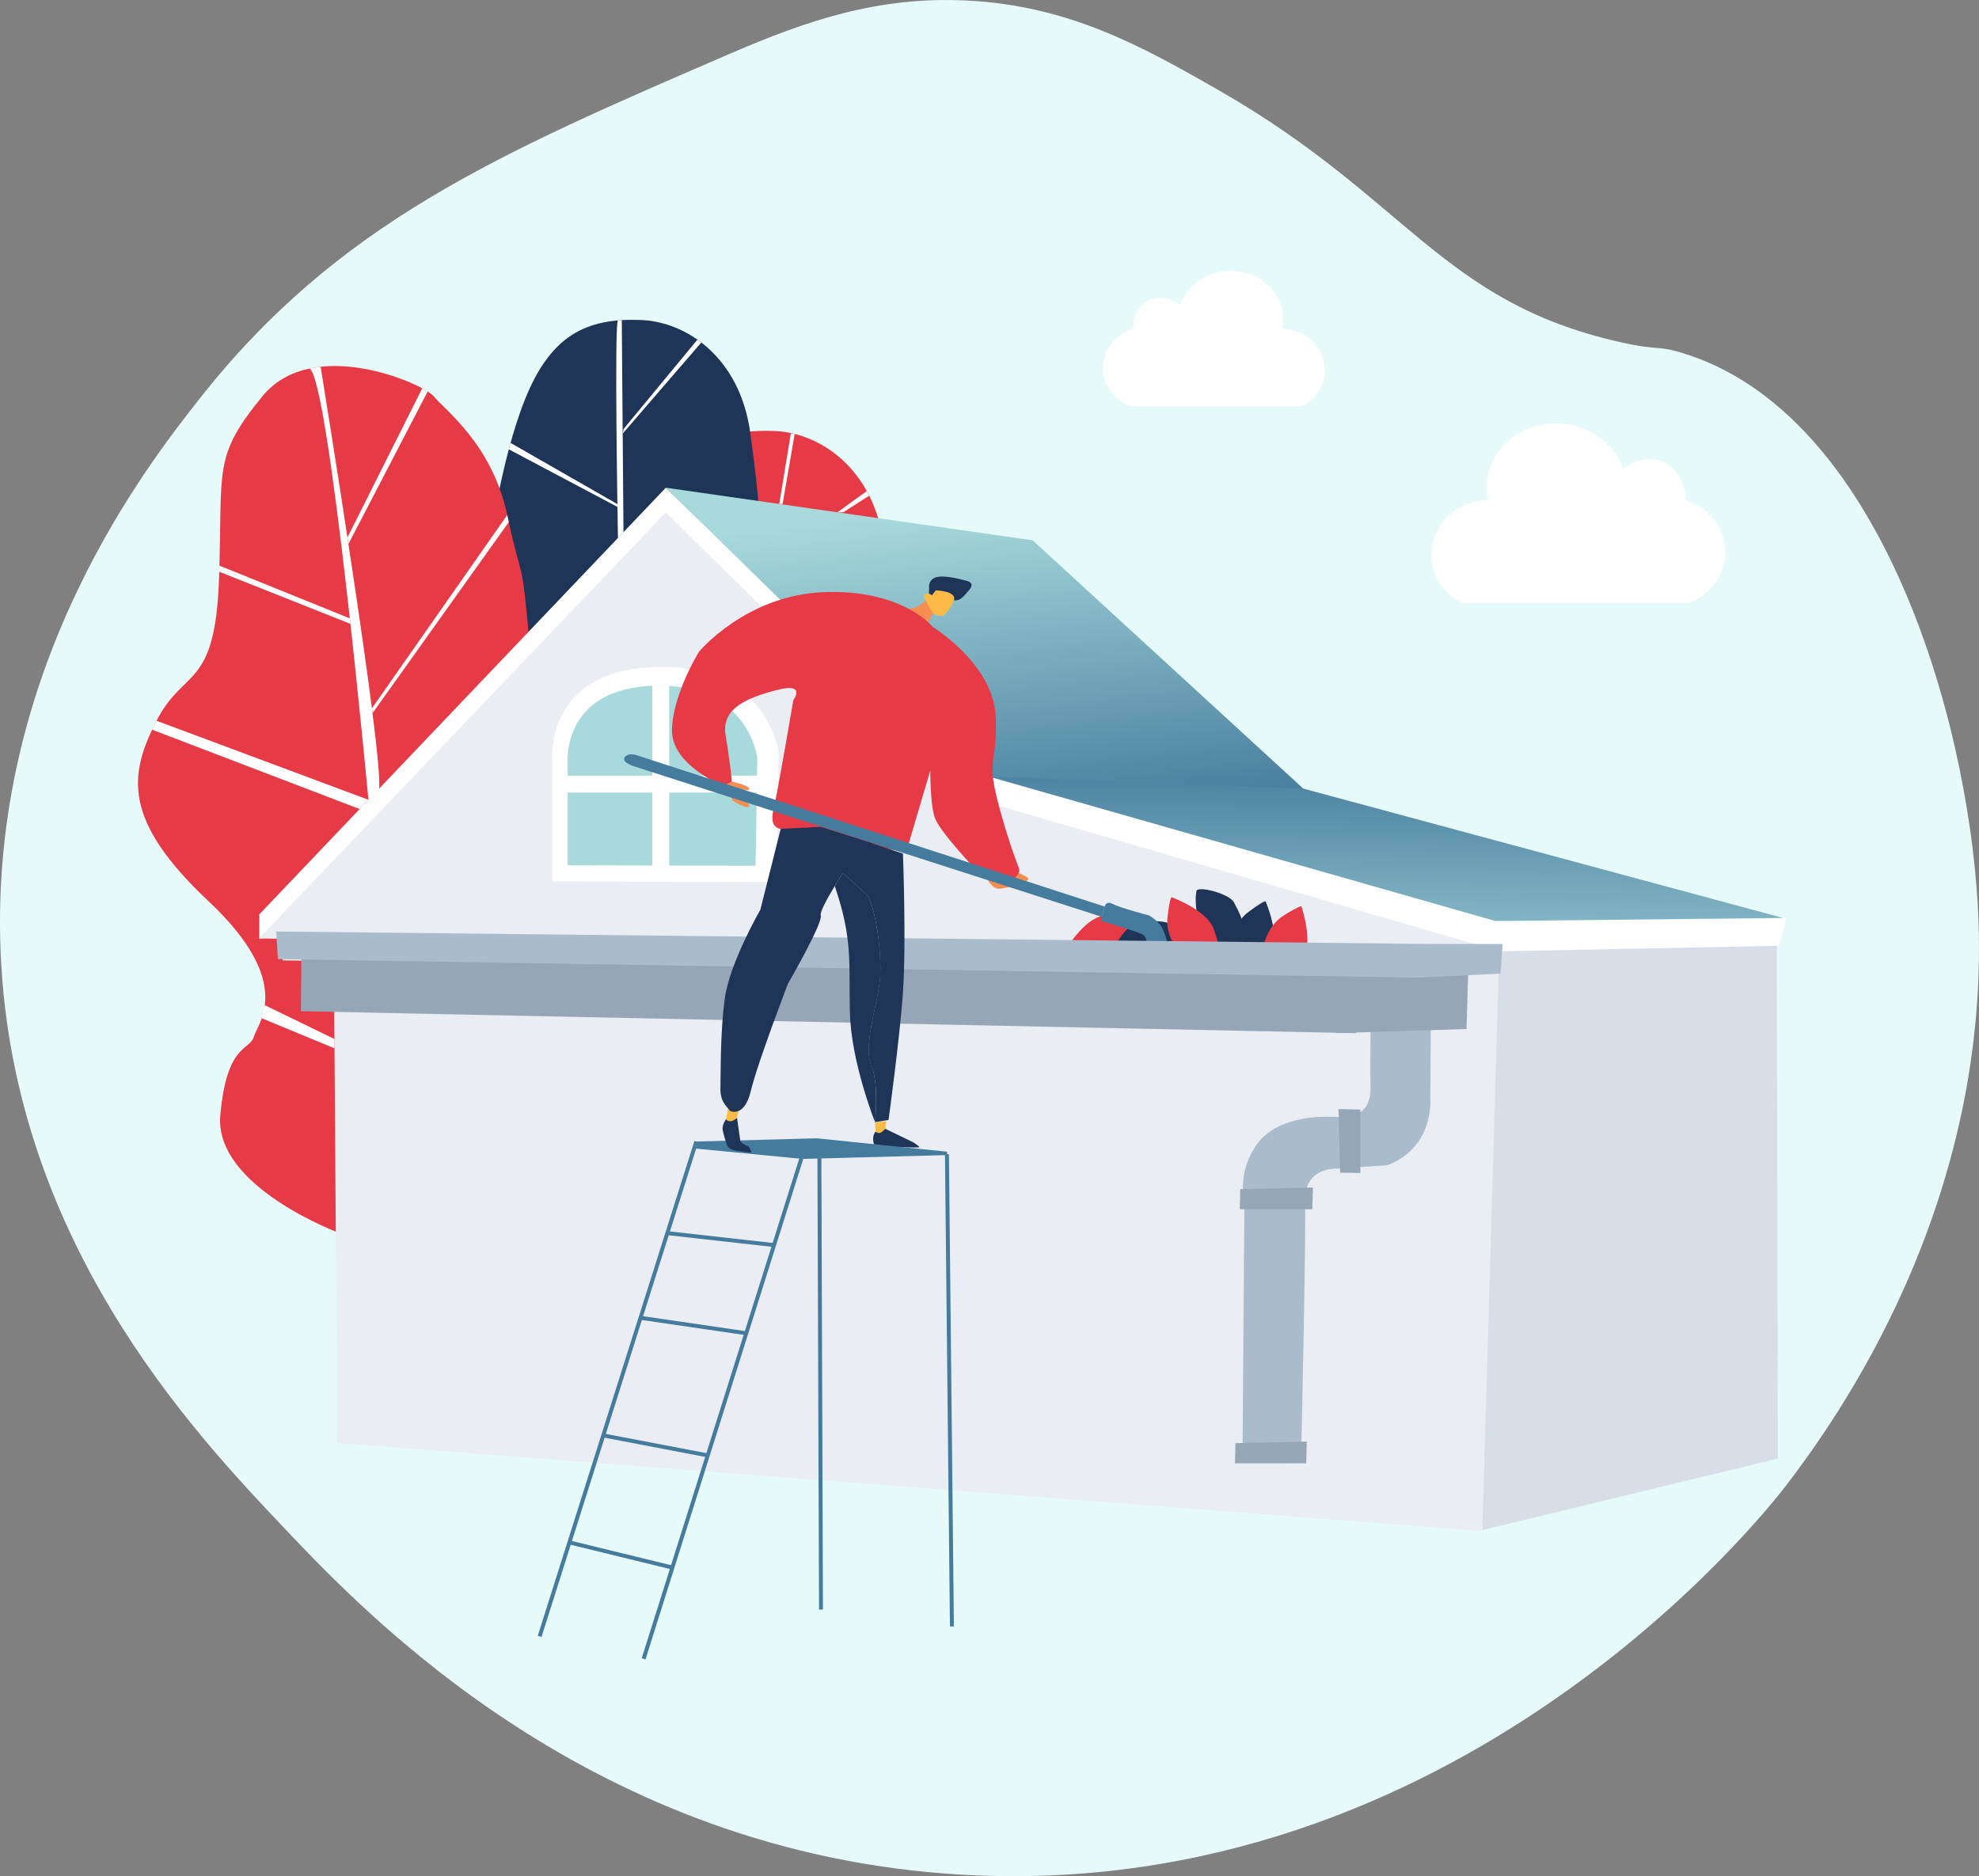 <?xml version="1.0" encoding="UTF-8"?><svg id="Layer_2" xmlns="http://www.w3.org/2000/svg" xmlns:xlink="http://www.w3.org/1999/xlink" viewBox="0 0 502.28 476.19"><rect x="0" y="0" width="502.28" height="476.19" fill="#808080" stroke="none"/><defs><style>.cls-1,.cls-2{fill:none;}.cls-3{fill:url(#Nepojmenovaný_přechod_91);}.cls-4{fill:#f9bc49;}.cls-5{fill:#eaedf3;}.cls-6{fill:#f68e52;}.cls-7{fill:#e6fafa;}.cls-8{fill:#e63a46;}.cls-9{fill:#fff;}.cls-10{fill:#fdba46;}.cls-11{fill:#97a6b7;}.cls-12{fill:#abc;}.cls-13{fill:#d8dee8;}.cls-14{fill:#a8dadc;}.cls-15{fill:#1e3557;}.cls-16{fill:#457b9d;}.cls-17{fill:url(#Nepojmenovaný_přechod_91-2);}.cls-2{stroke:#457b9d;stroke-miterlimit:10;}</style><linearGradient id="Nepojmenovaný_přechod_91" x1="350.15" y1="258.19" x2="351.56" y2="188.04" gradientTransform="matrix(1, 0, 0, 1, 0, 0)" gradientUnits="userSpaceOnUse"><stop offset="0" stop-color="#a8dadc"/><stop offset=".93" stop-color="#457b9d"/></linearGradient><linearGradient id="Nepojmenovaný_přechod_91-2" x1="245.89" y1="128.13" x2="256.52" y2="218.12" xlink:href="#Nepojmenovaný_přechod_91"/></defs><g id="Vrstva_1"><g><path class="cls-7" d="M50.41,101.51C85.64,56.62,126.25,39.1,185.37,13.59,204.94,5.14,222.98-.96,245.29,.13c26.08,1.27,44.76,11.71,64.38,22.98,47.39,27.2,56.1,53.38,101.15,63.64,10.57,2.41,9.27,.78,15.95,2.78,50.32,15.07,72.49,92.04,75.2,140.25,4.26,76-36.98,131.91-48.45,147.01-5.53,7.28-83.51,106.32-209.5,99.03-93.64-5.42-151-65.94-171.74-87.82C48.87,363.29,1.85,313.68,.05,238.44-1.63,167.82,37.54,117.9,50.41,101.51Z"/><path class="cls-8" d="M158.25,165.75s3.26-24.35,10.18-39.28c6.92-14.94,16.59-17.5,28.09-17.08s25.1,9.41,27.76,28.56c2.66,19.15,2.3,23.28,2.3,23.28l-23.72-3.27-39.67,40.62s.31-19.89-4.95-32.83Z"/><path class="cls-15" d="M192.72,133.08l-23.72-3.28-39.67,40.62s.31-19.89-4.94-32.83c0,0,3.26-24.35,10.18-39.29,5.72-12.35,13.32-16.23,22.28-16.97h0c.32-.03,.64-.05,.97-.08,1.57-.09,3.18-.09,4.83-.03,11.5,.42,25.1,9.41,27.76,28.56,2.66,19.15,2.3,23.28,2.3,23.28Z"/><path class="cls-8" d="M119.88,177.85l-33.42,135.25s-32.18-11.78-30.55-30.03c1.63-18.26,7.44-16.35,8.49-19.89,1.05-3.53,10.55-13.75-11.48-34.44-22.03-20.69-20.15-32.22-13.19-45.8,6.96-13.59,14.88-7.77,15.86-36.05,.97-28.27-1.65-30.81,11.01-46.31,3.21-3.92,7.4-6.07,11.93-7.03l.08-.02c.92-.2,1.85-.34,2.79-.44h0c12.71-1.37,26.84,5.22,28.73,7.55,2.7,3.36,14.76,12.06,18.61,30.07,3.84,18.01,3.57,8.96,5.68,32.83,2.12,23.87-14.53,14.31-14.53,14.31Z"/><polygon class="cls-9" points="200.71 154.52 196.63 157.24 196.51 157.32 168.99 131.52 66.6 238.15 66.53 238.21 65.81 238.21 65.72 238.21 65.78 238.15 65.81 238.1 65.81 232.08 168.99 123.79 200.71 154.52"/><polygon class="cls-13" points="451.24 370.21 450.96 239.63 394.38 240.75 376.25 235.8 376.17 388.38 451.24 370.21"/><polygon class="cls-5" points="380.52 241.59 365.77 247.46 71.72 243.77 71.7 241.48 71.68 238.29 66.53 238.21 65.81 238.21 65.72 238.21 65.78 238.15 65.81 238.1 168.96 130.1 196.63 157.24 239.51 199.3 252.25 201.78 380.52 241.59"/><polygon class="cls-5" points="84.73 241.59 380.52 241.59 376.22 388.62 85.59 366.26 84.73 241.59"/><path class="cls-12" d="M339.25,296.62s-8.3-.49-8.02,8.35c.28,8.85-.95,62.34-.95,62.34l-14.91-.4,.47-61.94s-2.08-7.43,3.36-14.77,17.74-6.73,17.74-6.73h3.91s7.16,.75,7-7.49,.1-19.39,.1-19.39l15.22,.26-.15,22.13s1.05,12.19-10.87,16.77"/><polygon class="cls-11" points="340.14 297.63 345.26 297.72 345.25 281.63 339.73 281.5 340.14 297.63"/><polygon class="cls-11" points="314.78 301.81 314.67 306.93 333.07 306.92 333.23 301.41 314.78 301.81"/><polygon class="cls-11" points="313.55 366.3 313.45 371.42 331.52 371.41 331.67 365.89 313.55 366.3"/><polygon class="cls-11" points="339.47 243.25 372.78 242.04 372.21 261.18 339.25 262.22 339.47 243.25"/><polygon class="cls-9" points="453.4 233.07 451.5 240.05 380.62 241.46 246.69 202.54 244.38 196.66 250.37 196.78 380.36 233.85 453.4 233.07"/><polygon class="cls-3" points="329.91 199.93 452.54 232.99 379.5 233.76 249.51 196.69 329.91 199.93"/><polygon class="cls-17" points="168.99 123.79 262.09 137.14 330.77 200.16 243.52 196.82 168.99 123.79"/><g><path class="cls-9" d="M140.16,223.74v-31.09s-1.98-22.57,26.33-23.36c28.31-.79,31.14,21.79,31.14,21.79l-.54,32.79-56.92-.13Z"/><path class="cls-14" d="M144.08,219.63v-26.04s-1.66-18.9,22.05-19.56c23.71-.66,26.08,18.25,26.08,18.25l-.45,27.46-47.68-.11Z"/><rect class="cls-9" x="142.34" y="196.87" width="52.45" height="4.3"/><rect class="cls-9" x="141.48" y="194.29" width="52.45" height="4.3" transform="translate(-28.74 364.15) rotate(-90)"/></g><path class="cls-9" d="M96.22,200.17c-1.18,8.74-2.71,2.84-2.71,2.84,0,0-10.03-107.86-15-109.45l.08-.02c.92-.2,1.85-.34,2.79-.44h0c.75,4.63,15.98,98.54,14.82,107.07Z"/><polyline class="cls-1" points="81.39 93.1 78.6 93.54 78.52 93.55"/><polyline class="cls-9" points="88.2 136.38 107.16 98.57 108.54 99.38 88.45 138.04"/><polyline class="cls-9" points="88.79 156.96 55.68 143.56 55.64 145.12 88.95 158.35"/><polyline class="cls-9" points="94.41 179.76 128.74 130.72 129.13 132.52 94.56 181"/><polyline class="cls-9" points="93.52 203 39.72 182.94 38.61 185.21 91.28 205.35"/><polyline class="cls-9" points="84.88 263.72 67.2 255.13 66.42 258.44 84.9 266.09"/><path class="cls-9" d="M158.25,135.07l-1.41,1.48s-.98-54.67,0-55.21h0c.32-.03,.64-.05,.97-.08h0l.43,53.81Z"/><line class="cls-1" x1="156.84" y1="81.34" x2="157.82" y2="81.26"/><polyline class="cls-9" points="158.25 108.9 177 86.22 177.99 86.94 158.05 110.04"/><polyline class="cls-9" points="156.71 128.66 129.13 114.04 129.57 112.41 156.71 127.96"/><polyline class="cls-9" points="197.78 127.92 200.71 110.04 201.71 110.04 198.62 127.92"/><polyline class="cls-9" points="212.55 130.03 219.99 124.64 220.61 125.81 214 130.03"/><path class="cls-15" d="M235.77,150.68l.04-1.79s-.19-2.28,2.61-2.52,7.34,1.19,7.34,1.19c0,0,1.65,.5,.27,2.12-1.38,1.62-2.22,2.9-3.95,2.69s-5.71-.69-5.71-.69l-.6-1Z"/><path class="cls-6" d="M230.65,154.54s1.77-.22,2.73-.87,1.59-1.19,1.59-1.19l2,3.19s-1.34,1.66-1.13,2.52c.21,.86-5.2-3.65-5.2-3.65Z"/><path class="cls-4" d="M222.07,284.84l.16,2.75s2.28,1.37,2.47-.82l.19-2.19-2.81,.26Z"/><polyline class="cls-2" points="203.39 294.04 201.81 299.04 163.35 421.04"/><line class="cls-2" x1="136.97" y1="415.32" x2="176.73" y2="289.74"/><line class="cls-2" x1="168.99" y1="312.95" x2="196.44" y2="316.02"/><line class="cls-2" x1="162.41" y1="334.46" x2="189.32" y2="338.39"/><line class="cls-2" x1="152.91" y1="364.3" x2="179.92" y2="369.46"/><line class="cls-2" x1="144.26" y1="391.43" x2="170.8" y2="397.91"/><path class="cls-15" d="M221.56,271.64c-.11-.41-.25-.8-.4-1.15-1.02-2.36-.7-6.04-.03-9.92l.43,11.07Z"/><path class="cls-4" d="M184.77,281.28l-.47,2.76s.55,1.16,1.22,1.28,.98,.4,1.26-.6,.7-2.76,.7-2.76l-2.7-.68Z"/><path class="cls-15" d="M224.7,286.51l7.18,3.48s1.35,.88,1.47,1.17-10.7-.24-10.7-.24c0,0-.83,.24-1.02-1.33-.19-1.57,.59-2.35,.59-2.35,0,0,.93,.78,1.79-.08,.86-.86,.67-.65,.67-.65Z"/><path class="cls-6" d="M185.77,198.4s4.11,.82,4.41,1.8c.31,.98-3.7-.34-3.7-.34,0,0,4.16,4.02,3.65,4.82s-4.18-1.45-4.18-1.45l-.85-2.03-1.3-1.89,1.96-.9Z"/><path class="cls-6" d="M256.7,220.95s5.53,1.69,4.06,2.56-5.48-.66-5.48-.66l1.42-1.9Z"/><path class="cls-6" d="M250.67,223.26s1.31,2.61,3.24,2.3,2.88-.51,2.88-.51"/><path class="cls-8" d="M198.16,210.36s-2.98-.02-1.89-4.6,5.08-28.05,5.08-28.05c0,0,3.43-4.55-4.15-2.58s-14.2,4.66-13.04,11.49c1.16,6.82,1.6,11.79,1.6,11.79l-2.16,1.05s-13.21-5.18-13.05-14.2c.16-9.02,6.86-19.84,6.86-19.84,0,0,11.95-14.43,31.86-15.13s27.49,8.86,27.49,8.86c0,0,15.38,9.41,15.94,22.71,.56,13.3-2.93,9.52,1.39,24.74,4.33,15.22,5.19,13.5,4.33,15.22s-4.68,2.43-4.68,2.43l-6.13-3.6s-9.32-9.73-10.43-13.31-1.07-11.78-1.07-11.78l-6.14,20.78-31.8-5.98Z"/><path class="cls-10" d="M234.97,152.48s-1.16-1.54-.04-1.79,1.55,.44,1.55,.44l1.06-1.29s5.42,.16,4.55,2.53c-.87,2.37-2.65,3.88-2.65,3.88,0,0-1.55,.34-2.46-.59s-2-3.19-2-3.19Z"/><line class="cls-2" x1="207.97" y1="293.88" x2="208.37" y2="408.53"/><line class="cls-2" x1="240.34" y1="292.95" x2="241.6" y2="412.82"/><polygon class="cls-16" points="175.87 291.46 203.63 294.15 240.36 293.18 240.36 292.32 207.31 288.92 176.73 289.74 175.87 291.46"/><path class="cls-15" d="M184.3,284.04s-1.09,1.39-.89,2.69c.2,1.29,1.05,3.77,1.05,3.77,0,0,.33,1.28,2.32,1.55s3.94,.54,3.94,.54c0,0-.32-1.62-1.13-1.81s-1.67-1.04-1.67-1.04l-.86-6.02s-.86,.86-1.72,.86-1.03-.54-1.03-.54Z"/><path class="cls-9" d="M301.99,95.72s-.05,.04-.08,.06l.02-.06h.06Z"/><path class="cls-9" d="M325.4,83.43c.22-.98,.31-2.01,.26-3.05-.34-6.78-6.6-11.97-13.99-11.61-5.76,.28-10.5,3.87-12.15,8.64-2.33-1.73-5.06-2.34-7.46-1.39-2.76,1.1-4.41,4-4.62,7.46-4.38,1.42-7.52,5.33-7.52,9.93,0,3.91,2.27,7.32,5.63,9.13,.42,.23,.86,.43,1.32,.6h43.58c.7-.36,1.36-.79,1.96-1.29,2.35-1.93,3.84-4.77,3.84-7.93,0-5.71-4.83-10.35-10.86-10.5Zm-23.49,12.35l.02-.06h.06s-.05,.04-.08,.06Z"/><path class="cls-9" d="M286.87,103.15c-.45-.17-.89-.38-1.32-.6l1.32,.6Z"/><path class="cls-9" d="M301.93,95.72h.06s-.05,.04-.08,.06l.02-.06Z"/><path class="cls-9" d="M332.41,101.86c-.6,.49-1.26,.92-1.96,1.29l1.96-1.29Z"/><path class="cls-9" d="M408.66,143.19s.07,.06,.11,.08l-.02-.08h-.08Z"/><path class="cls-9" d="M377.67,126.92c-.29-1.3-.41-2.66-.34-4.04,.44-8.98,8.74-15.85,18.52-15.37,7.63,.38,13.91,5.12,16.09,11.44,3.09-2.3,6.7-3.1,9.88-1.84,3.66,1.45,5.84,5.3,6.11,9.87,5.79,1.88,9.96,7.06,9.96,13.15,0,5.18-3,9.69-7.46,12.09-.56,.3-1.14,.57-1.74,.8h-57.71c-.93-.48-1.8-1.05-2.6-1.7-3.12-2.55-5.09-6.31-5.09-10.5,0-7.56,6.4-13.71,14.37-13.9Zm31.1,16.35l-.02-.08h-.08s.07,.06,.11,.08Z"/><path class="cls-9" d="M428.69,153.02c.6-.23,1.18-.5,1.74-.8l-1.74,.8Z"/><path class="cls-9" d="M408.75,143.19h-.08s.07,.06,.11,.08l-.02-.08Z"/><path class="cls-9" d="M368.38,151.32c.8,.65,1.67,1.22,2.6,1.7l-2.6-1.7Z"/><path class="cls-15" d="M321.21,228.76s3.85,8.81,1.43,13.43c-2.42,4.63-4.01,6.38-5.1,7.27s-6.09-5.8-5.54-8.29,1.12-6.93,4.94-9.76,4.27-2.66,4.27-2.66Z"/><path class="cls-8" d="M330.3,230.04s3.15,9.08,.37,13.5-4.5,6.04-5.65,6.85-5.61-6.26-4.87-8.7,1.66-6.82,5.69-9.34c4.03-2.52,4.46-2.31,4.46-2.31Z"/><path class="cls-8" d="M270.16,241.6s4.74-8.36,9.9-9.2,7.51-.61,8.88-.28-.99,8.35-3.32,9.4-6.21,3.26-10.77,1.89-4.69-1.82-4.69-1.82Z"/><path class="cls-15" d="M303.42,238.8s-7.04,6.54-12.21,5.78-7.35-1.68-8.55-2.41,3.46-7.66,6-7.96,6.91-1.23,10.84,1.44,3.92,3.15,3.92,3.15Z"/><path class="cls-15" d="M313.9,244.52s-8.55-4.4-9.59-9.52c-1.04-5.12-.91-7.48-.64-8.86s8.38,.65,9.53,2.93,3.51,6.08,2.33,10.68-1.63,4.76-1.63,4.76Z"/><path class="cls-8" d="M297.32,227.72s9.05,3.23,10.76,8.17c1.71,4.94,1.89,7.29,1.8,8.7s-8.39,.46-9.83-1.65-4.28-5.56-3.72-10.28c.56-4.72,.99-4.93,.99-4.93Z"/><polygon class="cls-11" points="76.5 242.96 76.36 256.66 344.06 262.24 344.2 247.29 76.5 242.96"/><path class="cls-16" d="M279.57,232.69l.8-2.58s.31-1.59,2.08-.65c1.76,.95,9.11,2.87,9.11,2.87,0,0,2.92,1.5,3.81,4.09s1.02,2.96,1.02,2.96l-5.46-.04s.31-1.52-1.06-2.22-10.35-3.37-10.35-3.37l.04-1.07Z"/><path class="cls-16" d="M160.99,194.52s-3.38-.99-2.42-2.33,3.23-.44,3.23-.44l12.39,4.04,21.72,6.94,84.47,27.38-.8,2.58-118.58-38.16Z"/><polygon class="cls-12" points="70.53 243.43 70.11 236.43 362.52 239.59 381.38 239.6 380.86 247.12 359.69 248.15 70.53 243.43"/><path class="cls-15" d="M221.13,260.56c-.68,3.89-1,7.56,.03,9.92,.15,.35,.29,.74,.4,1.15,1.44,4.92,.52,13.17,.52,13.17,0,0-6.12-15.31-6.38-27.97-.27-12.67,.69-18.33-3.58-31.17-.09-.27-.17-.53-.25-.79,.65-1.09,1.35-2.22,2.05-3.32l6.19,5.62c2.2,3.22,4.02,16.12,3.1,22.57-.45,3.16-1.43,7.08-2.08,10.81Z"/><path class="cls-15" d="M229.19,251.83c-.87,12.12-3.68,32.44-3.68,32.44l-3.44,.54s.93-8.25-.52-13.17c-.11-.41-.25-.8-.4-1.15-1.02-2.36-.7-6.04-.03-9.92,.65-3.73,1.63-7.65,2.08-10.81,.91-6.45-.9-19.35-3.1-22.57l-6.19-5.62c-.7,1.1-1.39,2.23-2.05,3.32-2.12,3.53-3.8,6.67-3.55,7.43,.63,1.91-8.35,17.41-8.35,17.41,0,0-7.76,20.24-9.39,27.14-1.63,6.9-5.25,5.14-5.25,5.14l-.56-.72c-.55-.72-2.02-1.86-1.91-5.25,.12-3.4-.11-13.8,1.13-22.75,1.24-8.95,8.99-22.36,8.99-22.36l5.18-20.56,10.15-.5,10.98,3.48,9.89,3.31s.88,23.05,0,35.18Z"/></g></g></svg>